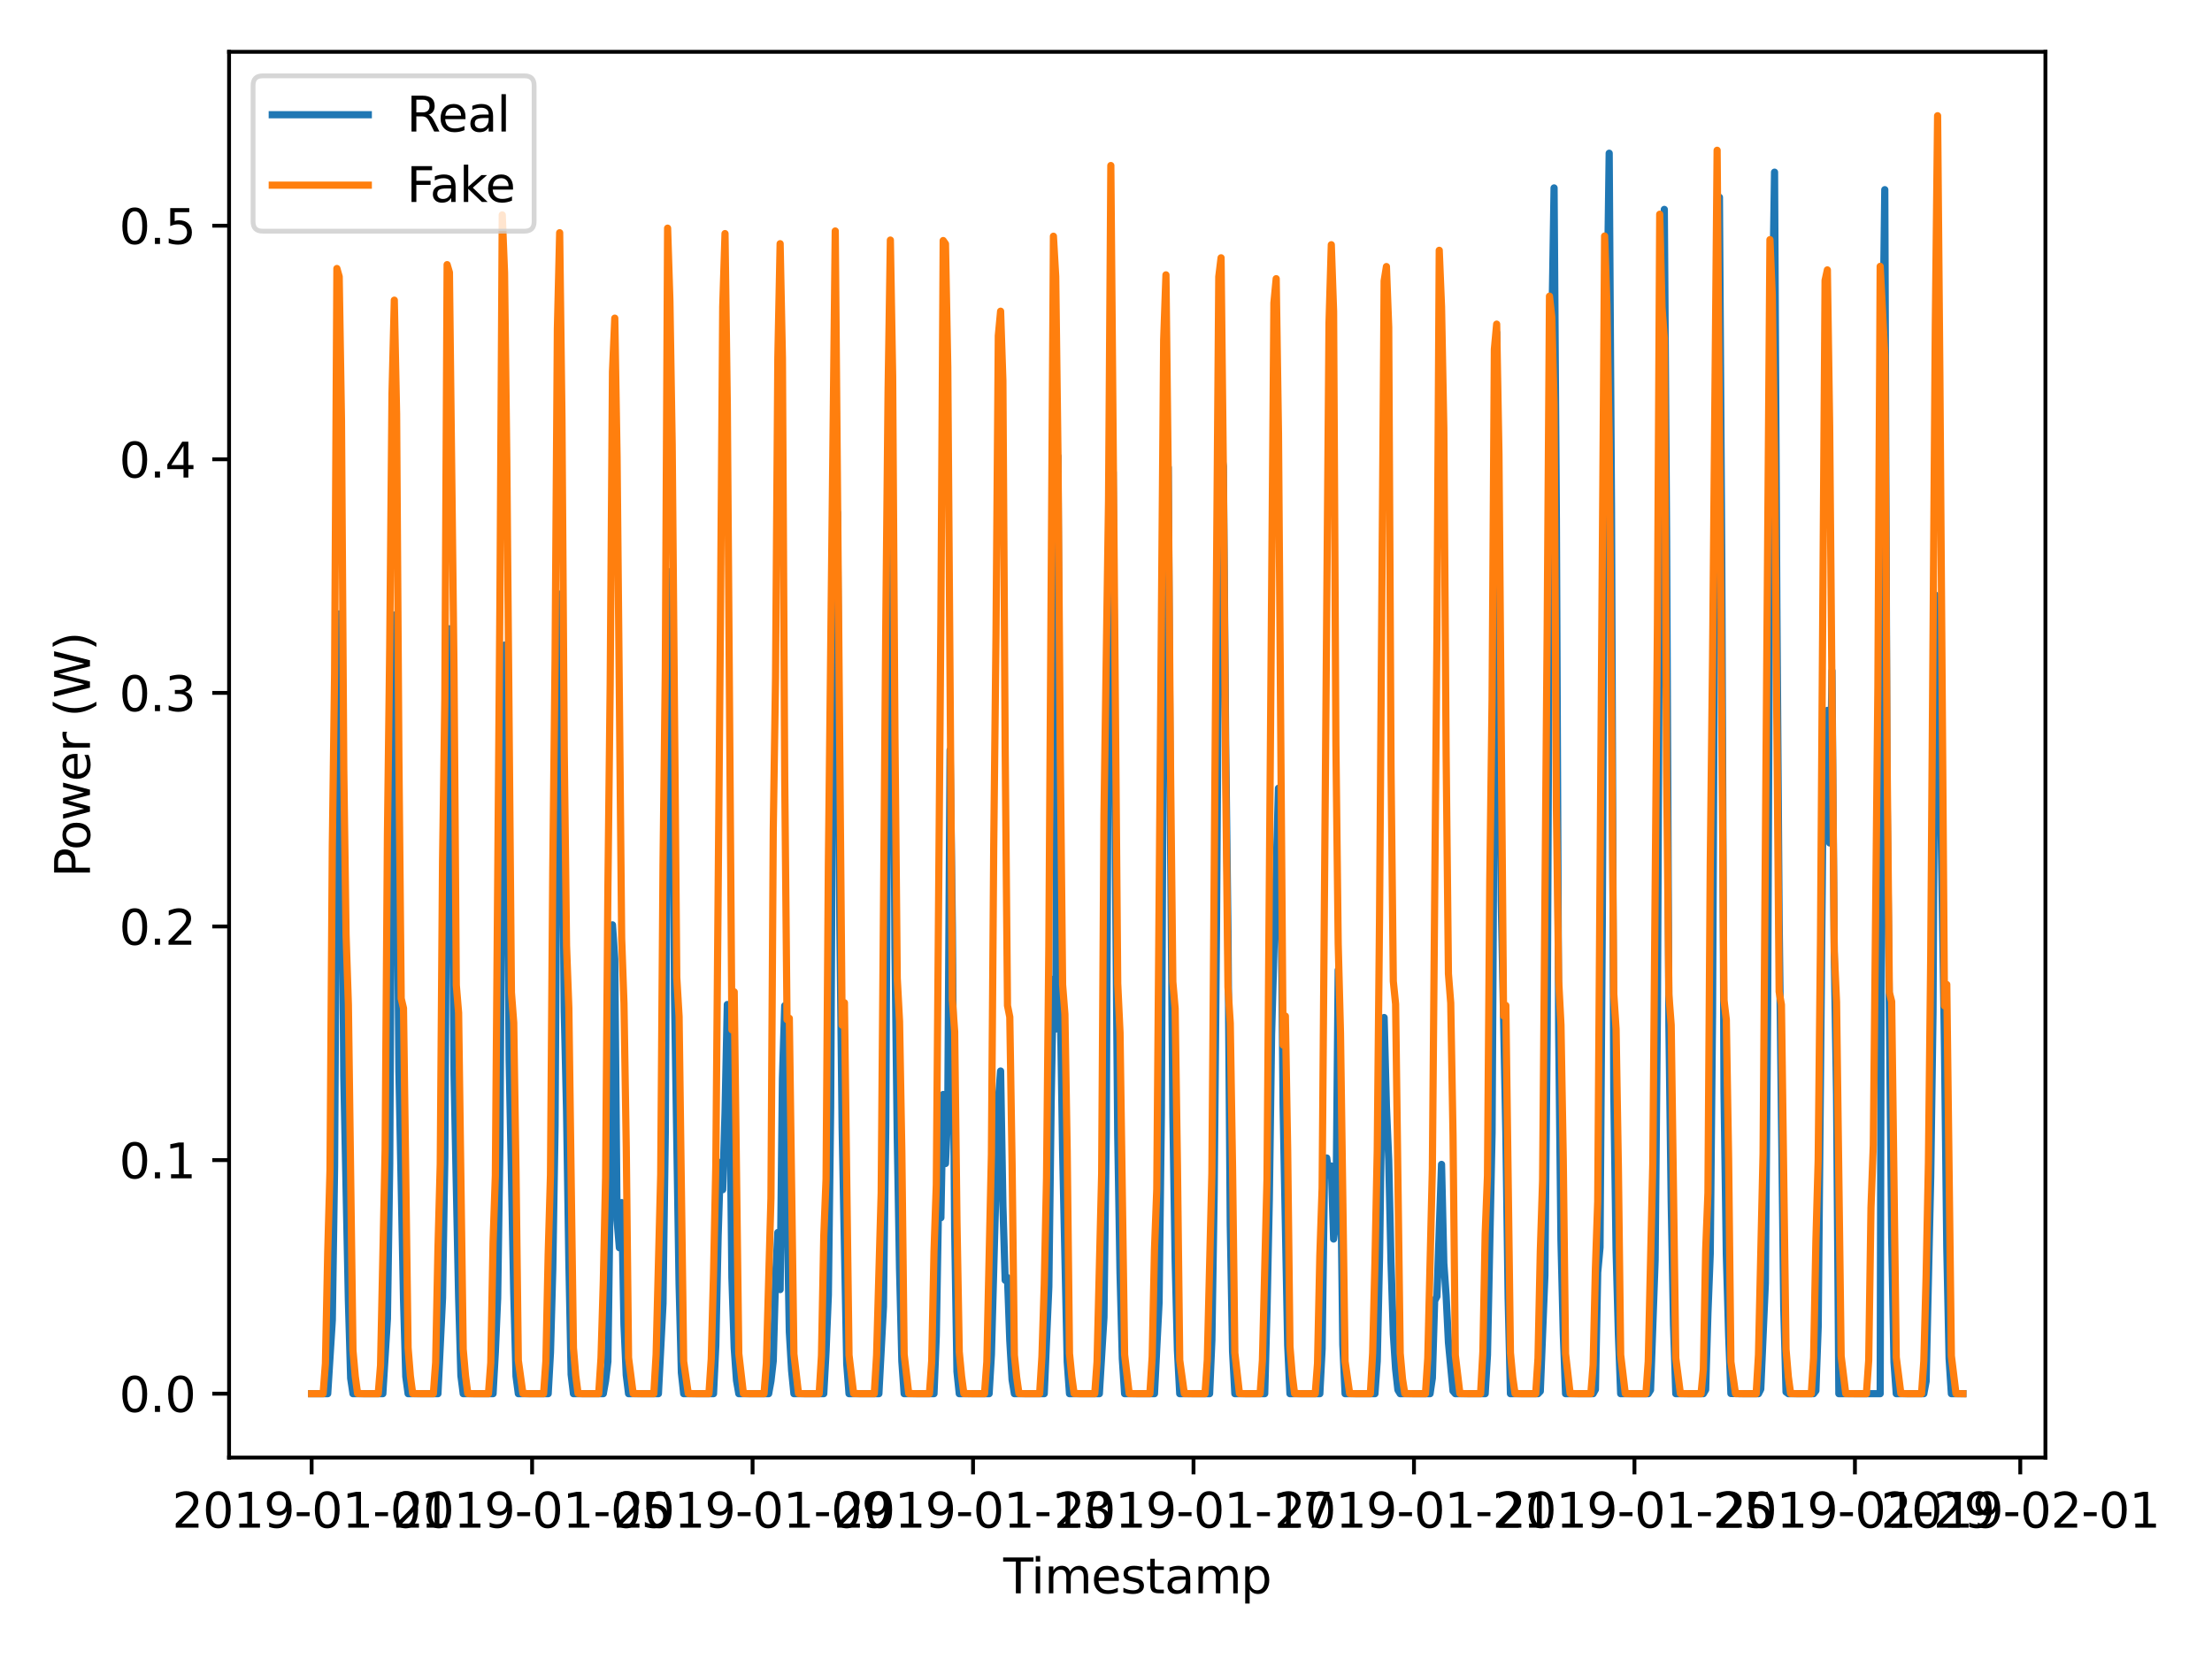 <?xml version="1.0" encoding="utf-8" standalone="no"?>
<!DOCTYPE svg PUBLIC "-//W3C//DTD SVG 1.1//EN"
  "http://www.w3.org/Graphics/SVG/1.1/DTD/svg11.dtd">
<svg xmlns:xlink="http://www.w3.org/1999/xlink" width="460.8pt" height="345.6pt" viewBox="0 0 460.8 345.6" xmlns="http://www.w3.org/2000/svg" version="1.1">
 <defs>
  <style type="text/css">*{stroke-linejoin: round; stroke-linecap: butt}</style>
 </defs>
 <g id="figure_1">
  <g id="patch_1">
   <path d="M 0 345.6 
L 460.8 345.6 
L 460.8 0 
L 0 0 
z
" style="fill: #ffffff"/>
  </g>
  <g id="axes_1">
   <g id="patch_2">
    <path d="M 47.72 303.64 
L 426.099 303.64 
L 426.099 10.8 
L 47.72 10.8 
z
" style="fill: #ffffff"/>
   </g>
   <g id="matplotlib.axis_1">
    <g id="xtick_1">
     <g id="line2d_1">
      <defs>
       <path id="m3686c28ab1" d="M 0 0 
L 0 3.5 
" style="stroke: #000000; stroke-width: 0.8"/>
      </defs>
      <g>
       <use xlink:href="#m3686c28ab1" x="64.919" y="303.64" style="stroke: #000000; stroke-width: 0.8"/>
      </g>
     </g>
     <g id="text_1">
      <!-- 2019-01-01 -->
      <g transform="translate(35.861 318.238) scale(0.1 -0.1)">
       <defs>
        <path id="DejaVuSans-32" d="M 1228 531 
L 3431 531 
L 3431 0 
L 469 0 
L 469 531 
Q 828 903 1448 1529 
Q 2069 2156 2228 2338 
Q 2531 2678 2651 2914 
Q 2772 3150 2772 3378 
Q 2772 3750 2511 3984 
Q 2250 4219 1831 4219 
Q 1534 4219 1204 4116 
Q 875 4013 500 3803 
L 500 4441 
Q 881 4594 1212 4672 
Q 1544 4750 1819 4750 
Q 2544 4750 2975 4387 
Q 3406 4025 3406 3419 
Q 3406 3131 3298 2873 
Q 3191 2616 2906 2266 
Q 2828 2175 2409 1742 
Q 1991 1309 1228 531 
z
" transform="scale(0.016)"/>
        <path id="DejaVuSans-30" d="M 2034 4250 
Q 1547 4250 1301 3770 
Q 1056 3291 1056 2328 
Q 1056 1369 1301 889 
Q 1547 409 2034 409 
Q 2525 409 2770 889 
Q 3016 1369 3016 2328 
Q 3016 3291 2770 3770 
Q 2525 4250 2034 4250 
z
M 2034 4750 
Q 2819 4750 3233 4129 
Q 3647 3509 3647 2328 
Q 3647 1150 3233 529 
Q 2819 -91 2034 -91 
Q 1250 -91 836 529 
Q 422 1150 422 2328 
Q 422 3509 836 4129 
Q 1250 4750 2034 4750 
z
" transform="scale(0.016)"/>
        <path id="DejaVuSans-31" d="M 794 531 
L 1825 531 
L 1825 4091 
L 703 3866 
L 703 4441 
L 1819 4666 
L 2450 4666 
L 2450 531 
L 3481 531 
L 3481 0 
L 794 0 
L 794 531 
z
" transform="scale(0.016)"/>
        <path id="DejaVuSans-39" d="M 703 97 
L 703 672 
Q 941 559 1184 500 
Q 1428 441 1663 441 
Q 2288 441 2617 861 
Q 2947 1281 2994 2138 
Q 2813 1869 2534 1725 
Q 2256 1581 1919 1581 
Q 1219 1581 811 2004 
Q 403 2428 403 3163 
Q 403 3881 828 4315 
Q 1253 4750 1959 4750 
Q 2769 4750 3195 4129 
Q 3622 3509 3622 2328 
Q 3622 1225 3098 567 
Q 2575 -91 1691 -91 
Q 1453 -91 1209 -44 
Q 966 3 703 97 
z
M 1959 2075 
Q 2384 2075 2632 2365 
Q 2881 2656 2881 3163 
Q 2881 3666 2632 3958 
Q 2384 4250 1959 4250 
Q 1534 4250 1286 3958 
Q 1038 3666 1038 3163 
Q 1038 2656 1286 2365 
Q 1534 2075 1959 2075 
z
" transform="scale(0.016)"/>
        <path id="DejaVuSans-2d" d="M 313 2009 
L 1997 2009 
L 1997 1497 
L 313 1497 
L 313 2009 
z
" transform="scale(0.016)"/>
       </defs>
       <use xlink:href="#DejaVuSans-32"/>
       <use xlink:href="#DejaVuSans-30" x="63.623"/>
       <use xlink:href="#DejaVuSans-31" x="127.246"/>
       <use xlink:href="#DejaVuSans-39" x="190.869"/>
       <use xlink:href="#DejaVuSans-2d" x="254.492"/>
       <use xlink:href="#DejaVuSans-30" x="290.576"/>
       <use xlink:href="#DejaVuSans-31" x="354.199"/>
       <use xlink:href="#DejaVuSans-2d" x="417.822"/>
       <use xlink:href="#DejaVuSans-30" x="453.906"/>
       <use xlink:href="#DejaVuSans-31" x="517.529"/>
      </g>
     </g>
    </g>
    <g id="xtick_2">
     <g id="line2d_2">
      <g>
       <use xlink:href="#m3686c28ab1" x="110.847" y="303.64" style="stroke: #000000; stroke-width: 0.8"/>
      </g>
     </g>
     <g id="text_2">
      <!-- 2019-01-05 -->
      <g transform="translate(81.789 318.238) scale(0.1 -0.1)">
       <defs>
        <path id="DejaVuSans-35" d="M 691 4666 
L 3169 4666 
L 3169 4134 
L 1269 4134 
L 1269 2991 
Q 1406 3038 1543 3061 
Q 1681 3084 1819 3084 
Q 2600 3084 3056 2656 
Q 3513 2228 3513 1497 
Q 3513 744 3044 326 
Q 2575 -91 1722 -91 
Q 1428 -91 1123 -41 
Q 819 9 494 109 
L 494 744 
Q 775 591 1075 516 
Q 1375 441 1709 441 
Q 2250 441 2565 725 
Q 2881 1009 2881 1497 
Q 2881 1984 2565 2268 
Q 2250 2553 1709 2553 
Q 1456 2553 1204 2497 
Q 953 2441 691 2322 
L 691 4666 
z
" transform="scale(0.016)"/>
       </defs>
       <use xlink:href="#DejaVuSans-32"/>
       <use xlink:href="#DejaVuSans-30" x="63.623"/>
       <use xlink:href="#DejaVuSans-31" x="127.246"/>
       <use xlink:href="#DejaVuSans-39" x="190.869"/>
       <use xlink:href="#DejaVuSans-2d" x="254.492"/>
       <use xlink:href="#DejaVuSans-30" x="290.576"/>
       <use xlink:href="#DejaVuSans-31" x="354.199"/>
       <use xlink:href="#DejaVuSans-2d" x="417.822"/>
       <use xlink:href="#DejaVuSans-30" x="453.906"/>
       <use xlink:href="#DejaVuSans-35" x="517.529"/>
      </g>
     </g>
    </g>
    <g id="xtick_3">
     <g id="line2d_3">
      <g>
       <use xlink:href="#m3686c28ab1" x="156.775" y="303.64" style="stroke: #000000; stroke-width: 0.8"/>
      </g>
     </g>
     <g id="text_3">
      <!-- 2019-01-09 -->
      <g transform="translate(127.717 318.238) scale(0.1 -0.1)">
       <use xlink:href="#DejaVuSans-32"/>
       <use xlink:href="#DejaVuSans-30" x="63.623"/>
       <use xlink:href="#DejaVuSans-31" x="127.246"/>
       <use xlink:href="#DejaVuSans-39" x="190.869"/>
       <use xlink:href="#DejaVuSans-2d" x="254.492"/>
       <use xlink:href="#DejaVuSans-30" x="290.576"/>
       <use xlink:href="#DejaVuSans-31" x="354.199"/>
       <use xlink:href="#DejaVuSans-2d" x="417.822"/>
       <use xlink:href="#DejaVuSans-30" x="453.906"/>
       <use xlink:href="#DejaVuSans-39" x="517.529"/>
      </g>
     </g>
    </g>
    <g id="xtick_4">
     <g id="line2d_4">
      <g>
       <use xlink:href="#m3686c28ab1" x="202.703" y="303.64" style="stroke: #000000; stroke-width: 0.8"/>
      </g>
     </g>
     <g id="text_4">
      <!-- 2019-01-13 -->
      <g transform="translate(173.645 318.238) scale(0.1 -0.1)">
       <defs>
        <path id="DejaVuSans-33" d="M 2597 2516 
Q 3050 2419 3304 2112 
Q 3559 1806 3559 1356 
Q 3559 666 3084 287 
Q 2609 -91 1734 -91 
Q 1441 -91 1130 -33 
Q 819 25 488 141 
L 488 750 
Q 750 597 1062 519 
Q 1375 441 1716 441 
Q 2309 441 2620 675 
Q 2931 909 2931 1356 
Q 2931 1769 2642 2001 
Q 2353 2234 1838 2234 
L 1294 2234 
L 1294 2753 
L 1863 2753 
Q 2328 2753 2575 2939 
Q 2822 3125 2822 3475 
Q 2822 3834 2567 4026 
Q 2313 4219 1838 4219 
Q 1578 4219 1281 4162 
Q 984 4106 628 3988 
L 628 4550 
Q 988 4650 1302 4700 
Q 1616 4750 1894 4750 
Q 2613 4750 3031 4423 
Q 3450 4097 3450 3541 
Q 3450 3153 3228 2886 
Q 3006 2619 2597 2516 
z
" transform="scale(0.016)"/>
       </defs>
       <use xlink:href="#DejaVuSans-32"/>
       <use xlink:href="#DejaVuSans-30" x="63.623"/>
       <use xlink:href="#DejaVuSans-31" x="127.246"/>
       <use xlink:href="#DejaVuSans-39" x="190.869"/>
       <use xlink:href="#DejaVuSans-2d" x="254.492"/>
       <use xlink:href="#DejaVuSans-30" x="290.576"/>
       <use xlink:href="#DejaVuSans-31" x="354.199"/>
       <use xlink:href="#DejaVuSans-2d" x="417.822"/>
       <use xlink:href="#DejaVuSans-31" x="453.906"/>
       <use xlink:href="#DejaVuSans-33" x="517.529"/>
      </g>
     </g>
    </g>
    <g id="xtick_5">
     <g id="line2d_5">
      <g>
       <use xlink:href="#m3686c28ab1" x="248.631" y="303.64" style="stroke: #000000; stroke-width: 0.8"/>
      </g>
     </g>
     <g id="text_5">
      <!-- 2019-01-17 -->
      <g transform="translate(219.573 318.238) scale(0.1 -0.1)">
       <defs>
        <path id="DejaVuSans-37" d="M 525 4666 
L 3525 4666 
L 3525 4397 
L 1831 0 
L 1172 0 
L 2766 4134 
L 525 4134 
L 525 4666 
z
" transform="scale(0.016)"/>
       </defs>
       <use xlink:href="#DejaVuSans-32"/>
       <use xlink:href="#DejaVuSans-30" x="63.623"/>
       <use xlink:href="#DejaVuSans-31" x="127.246"/>
       <use xlink:href="#DejaVuSans-39" x="190.869"/>
       <use xlink:href="#DejaVuSans-2d" x="254.492"/>
       <use xlink:href="#DejaVuSans-30" x="290.576"/>
       <use xlink:href="#DejaVuSans-31" x="354.199"/>
       <use xlink:href="#DejaVuSans-2d" x="417.822"/>
       <use xlink:href="#DejaVuSans-31" x="453.906"/>
       <use xlink:href="#DejaVuSans-37" x="517.529"/>
      </g>
     </g>
    </g>
    <g id="xtick_6">
     <g id="line2d_6">
      <g>
       <use xlink:href="#m3686c28ab1" x="294.559" y="303.64" style="stroke: #000000; stroke-width: 0.8"/>
      </g>
     </g>
     <g id="text_6">
      <!-- 2019-01-21 -->
      <g transform="translate(265.501 318.238) scale(0.1 -0.1)">
       <use xlink:href="#DejaVuSans-32"/>
       <use xlink:href="#DejaVuSans-30" x="63.623"/>
       <use xlink:href="#DejaVuSans-31" x="127.246"/>
       <use xlink:href="#DejaVuSans-39" x="190.869"/>
       <use xlink:href="#DejaVuSans-2d" x="254.492"/>
       <use xlink:href="#DejaVuSans-30" x="290.576"/>
       <use xlink:href="#DejaVuSans-31" x="354.199"/>
       <use xlink:href="#DejaVuSans-2d" x="417.822"/>
       <use xlink:href="#DejaVuSans-32" x="453.906"/>
       <use xlink:href="#DejaVuSans-31" x="517.529"/>
      </g>
     </g>
    </g>
    <g id="xtick_7">
     <g id="line2d_7">
      <g>
       <use xlink:href="#m3686c28ab1" x="340.487" y="303.64" style="stroke: #000000; stroke-width: 0.8"/>
      </g>
     </g>
     <g id="text_7">
      <!-- 2019-01-25 -->
      <g transform="translate(311.429 318.238) scale(0.1 -0.1)">
       <use xlink:href="#DejaVuSans-32"/>
       <use xlink:href="#DejaVuSans-30" x="63.623"/>
       <use xlink:href="#DejaVuSans-31" x="127.246"/>
       <use xlink:href="#DejaVuSans-39" x="190.869"/>
       <use xlink:href="#DejaVuSans-2d" x="254.492"/>
       <use xlink:href="#DejaVuSans-30" x="290.576"/>
       <use xlink:href="#DejaVuSans-31" x="354.199"/>
       <use xlink:href="#DejaVuSans-2d" x="417.822"/>
       <use xlink:href="#DejaVuSans-32" x="453.906"/>
       <use xlink:href="#DejaVuSans-35" x="517.529"/>
      </g>
     </g>
    </g>
    <g id="xtick_8">
     <g id="line2d_8">
      <g>
       <use xlink:href="#m3686c28ab1" x="386.415" y="303.64" style="stroke: #000000; stroke-width: 0.8"/>
      </g>
     </g>
     <g id="text_8">
      <!-- 2019-01-29 -->
      <g transform="translate(357.357 318.238) scale(0.1 -0.1)">
       <use xlink:href="#DejaVuSans-32"/>
       <use xlink:href="#DejaVuSans-30" x="63.623"/>
       <use xlink:href="#DejaVuSans-31" x="127.246"/>
       <use xlink:href="#DejaVuSans-39" x="190.869"/>
       <use xlink:href="#DejaVuSans-2d" x="254.492"/>
       <use xlink:href="#DejaVuSans-30" x="290.576"/>
       <use xlink:href="#DejaVuSans-31" x="354.199"/>
       <use xlink:href="#DejaVuSans-2d" x="417.822"/>
       <use xlink:href="#DejaVuSans-32" x="453.906"/>
       <use xlink:href="#DejaVuSans-39" x="517.529"/>
      </g>
     </g>
    </g>
    <g id="xtick_9">
     <g id="line2d_9">
      <g>
       <use xlink:href="#m3686c28ab1" x="420.861" y="303.64" style="stroke: #000000; stroke-width: 0.8"/>
      </g>
     </g>
     <g id="text_9">
      <!-- 2019-02-01 -->
      <g transform="translate(391.803 318.238) scale(0.1 -0.1)">
       <use xlink:href="#DejaVuSans-32"/>
       <use xlink:href="#DejaVuSans-30" x="63.623"/>
       <use xlink:href="#DejaVuSans-31" x="127.246"/>
       <use xlink:href="#DejaVuSans-39" x="190.869"/>
       <use xlink:href="#DejaVuSans-2d" x="254.492"/>
       <use xlink:href="#DejaVuSans-30" x="290.576"/>
       <use xlink:href="#DejaVuSans-32" x="354.199"/>
       <use xlink:href="#DejaVuSans-2d" x="417.822"/>
       <use xlink:href="#DejaVuSans-30" x="453.906"/>
       <use xlink:href="#DejaVuSans-31" x="517.529"/>
      </g>
     </g>
    </g>
    <g id="text_10">
     <!-- Timestamp -->
     <g transform="translate(209.003 331.917) scale(0.1 -0.1)">
      <defs>
       <path id="DejaVuSans-54" d="M -19 4666 
L 3928 4666 
L 3928 4134 
L 2272 4134 
L 2272 0 
L 1638 0 
L 1638 4134 
L -19 4134 
L -19 4666 
z
" transform="scale(0.016)"/>
       <path id="DejaVuSans-69" d="M 603 3500 
L 1178 3500 
L 1178 0 
L 603 0 
L 603 3500 
z
M 603 4863 
L 1178 4863 
L 1178 4134 
L 603 4134 
L 603 4863 
z
" transform="scale(0.016)"/>
       <path id="DejaVuSans-6d" d="M 3328 2828 
Q 3544 3216 3844 3400 
Q 4144 3584 4550 3584 
Q 5097 3584 5394 3201 
Q 5691 2819 5691 2113 
L 5691 0 
L 5113 0 
L 5113 2094 
Q 5113 2597 4934 2840 
Q 4756 3084 4391 3084 
Q 3944 3084 3684 2787 
Q 3425 2491 3425 1978 
L 3425 0 
L 2847 0 
L 2847 2094 
Q 2847 2600 2669 2842 
Q 2491 3084 2119 3084 
Q 1678 3084 1418 2786 
Q 1159 2488 1159 1978 
L 1159 0 
L 581 0 
L 581 3500 
L 1159 3500 
L 1159 2956 
Q 1356 3278 1631 3431 
Q 1906 3584 2284 3584 
Q 2666 3584 2933 3390 
Q 3200 3197 3328 2828 
z
" transform="scale(0.016)"/>
       <path id="DejaVuSans-65" d="M 3597 1894 
L 3597 1613 
L 953 1613 
Q 991 1019 1311 708 
Q 1631 397 2203 397 
Q 2534 397 2845 478 
Q 3156 559 3463 722 
L 3463 178 
Q 3153 47 2828 -22 
Q 2503 -91 2169 -91 
Q 1331 -91 842 396 
Q 353 884 353 1716 
Q 353 2575 817 3079 
Q 1281 3584 2069 3584 
Q 2775 3584 3186 3129 
Q 3597 2675 3597 1894 
z
M 3022 2063 
Q 3016 2534 2758 2815 
Q 2500 3097 2075 3097 
Q 1594 3097 1305 2825 
Q 1016 2553 972 2059 
L 3022 2063 
z
" transform="scale(0.016)"/>
       <path id="DejaVuSans-73" d="M 2834 3397 
L 2834 2853 
Q 2591 2978 2328 3040 
Q 2066 3103 1784 3103 
Q 1356 3103 1142 2972 
Q 928 2841 928 2578 
Q 928 2378 1081 2264 
Q 1234 2150 1697 2047 
L 1894 2003 
Q 2506 1872 2764 1633 
Q 3022 1394 3022 966 
Q 3022 478 2636 193 
Q 2250 -91 1575 -91 
Q 1294 -91 989 -36 
Q 684 19 347 128 
L 347 722 
Q 666 556 975 473 
Q 1284 391 1588 391 
Q 1994 391 2212 530 
Q 2431 669 2431 922 
Q 2431 1156 2273 1281 
Q 2116 1406 1581 1522 
L 1381 1569 
Q 847 1681 609 1914 
Q 372 2147 372 2553 
Q 372 3047 722 3315 
Q 1072 3584 1716 3584 
Q 2034 3584 2315 3537 
Q 2597 3491 2834 3397 
z
" transform="scale(0.016)"/>
       <path id="DejaVuSans-74" d="M 1172 4494 
L 1172 3500 
L 2356 3500 
L 2356 3053 
L 1172 3053 
L 1172 1153 
Q 1172 725 1289 603 
Q 1406 481 1766 481 
L 2356 481 
L 2356 0 
L 1766 0 
Q 1100 0 847 248 
Q 594 497 594 1153 
L 594 3053 
L 172 3053 
L 172 3500 
L 594 3500 
L 594 4494 
L 1172 4494 
z
" transform="scale(0.016)"/>
       <path id="DejaVuSans-61" d="M 2194 1759 
Q 1497 1759 1228 1600 
Q 959 1441 959 1056 
Q 959 750 1161 570 
Q 1363 391 1709 391 
Q 2188 391 2477 730 
Q 2766 1069 2766 1631 
L 2766 1759 
L 2194 1759 
z
M 3341 1997 
L 3341 0 
L 2766 0 
L 2766 531 
Q 2569 213 2275 61 
Q 1981 -91 1556 -91 
Q 1019 -91 701 211 
Q 384 513 384 1019 
Q 384 1609 779 1909 
Q 1175 2209 1959 2209 
L 2766 2209 
L 2766 2266 
Q 2766 2663 2505 2880 
Q 2244 3097 1772 3097 
Q 1472 3097 1187 3025 
Q 903 2953 641 2809 
L 641 3341 
Q 956 3463 1253 3523 
Q 1550 3584 1831 3584 
Q 2591 3584 2966 3190 
Q 3341 2797 3341 1997 
z
" transform="scale(0.016)"/>
       <path id="DejaVuSans-70" d="M 1159 525 
L 1159 -1331 
L 581 -1331 
L 581 3500 
L 1159 3500 
L 1159 2969 
Q 1341 3281 1617 3432 
Q 1894 3584 2278 3584 
Q 2916 3584 3314 3078 
Q 3713 2572 3713 1747 
Q 3713 922 3314 415 
Q 2916 -91 2278 -91 
Q 1894 -91 1617 61 
Q 1341 213 1159 525 
z
M 3116 1747 
Q 3116 2381 2855 2742 
Q 2594 3103 2138 3103 
Q 1681 3103 1420 2742 
Q 1159 2381 1159 1747 
Q 1159 1113 1420 752 
Q 1681 391 2138 391 
Q 2594 391 2855 752 
Q 3116 1113 3116 1747 
z
" transform="scale(0.016)"/>
      </defs>
      <use xlink:href="#DejaVuSans-54"/>
      <use xlink:href="#DejaVuSans-69" x="57.959"/>
      <use xlink:href="#DejaVuSans-6d" x="85.742"/>
      <use xlink:href="#DejaVuSans-65" x="183.154"/>
      <use xlink:href="#DejaVuSans-73" x="244.678"/>
      <use xlink:href="#DejaVuSans-74" x="296.777"/>
      <use xlink:href="#DejaVuSans-61" x="335.986"/>
      <use xlink:href="#DejaVuSans-6d" x="397.266"/>
      <use xlink:href="#DejaVuSans-70" x="494.678"/>
     </g>
    </g>
   </g>
   <g id="matplotlib.axis_2">
    <g id="ytick_1">
     <g id="line2d_10">
      <defs>
       <path id="m6f58d19508" d="M 0 0 
L -3.5 0 
" style="stroke: #000000; stroke-width: 0.8"/>
      </defs>
      <g>
       <use xlink:href="#m6f58d19508" x="47.72" y="290.329" style="stroke: #000000; stroke-width: 0.8"/>
      </g>
     </g>
     <g id="text_11">
      <!-- 0.0 -->
      <g transform="translate(24.817 294.128) scale(0.1 -0.1)">
       <defs>
        <path id="DejaVuSans-2e" d="M 684 794 
L 1344 794 
L 1344 0 
L 684 0 
L 684 794 
z
" transform="scale(0.016)"/>
       </defs>
       <use xlink:href="#DejaVuSans-30"/>
       <use xlink:href="#DejaVuSans-2e" x="63.623"/>
       <use xlink:href="#DejaVuSans-30" x="95.41"/>
      </g>
     </g>
    </g>
    <g id="ytick_2">
     <g id="line2d_11">
      <g>
       <use xlink:href="#m6f58d19508" x="47.72" y="241.667" style="stroke: #000000; stroke-width: 0.8"/>
      </g>
     </g>
     <g id="text_12">
      <!-- 0.1 -->
      <g transform="translate(24.817 245.467) scale(0.1 -0.1)">
       <use xlink:href="#DejaVuSans-30"/>
       <use xlink:href="#DejaVuSans-2e" x="63.623"/>
       <use xlink:href="#DejaVuSans-31" x="95.41"/>
      </g>
     </g>
    </g>
    <g id="ytick_3">
     <g id="line2d_12">
      <g>
       <use xlink:href="#m6f58d19508" x="47.72" y="193.006" style="stroke: #000000; stroke-width: 0.8"/>
      </g>
     </g>
     <g id="text_13">
      <!-- 0.2 -->
      <g transform="translate(24.817 196.805) scale(0.1 -0.1)">
       <use xlink:href="#DejaVuSans-30"/>
       <use xlink:href="#DejaVuSans-2e" x="63.623"/>
       <use xlink:href="#DejaVuSans-32" x="95.41"/>
      </g>
     </g>
    </g>
    <g id="ytick_4">
     <g id="line2d_13">
      <g>
       <use xlink:href="#m6f58d19508" x="47.72" y="144.344" style="stroke: #000000; stroke-width: 0.8"/>
      </g>
     </g>
     <g id="text_14">
      <!-- 0.3 -->
      <g transform="translate(24.817 148.143) scale(0.1 -0.1)">
       <use xlink:href="#DejaVuSans-30"/>
       <use xlink:href="#DejaVuSans-2e" x="63.623"/>
       <use xlink:href="#DejaVuSans-33" x="95.41"/>
      </g>
     </g>
    </g>
    <g id="ytick_5">
     <g id="line2d_14">
      <g>
       <use xlink:href="#m6f58d19508" x="47.72" y="95.682" style="stroke: #000000; stroke-width: 0.8"/>
      </g>
     </g>
     <g id="text_15">
      <!-- 0.4 -->
      <g transform="translate(24.817 99.482) scale(0.1 -0.1)">
       <defs>
        <path id="DejaVuSans-34" d="M 2419 4116 
L 825 1625 
L 2419 1625 
L 2419 4116 
z
M 2253 4666 
L 3047 4666 
L 3047 1625 
L 3713 1625 
L 3713 1100 
L 3047 1100 
L 3047 0 
L 2419 0 
L 2419 1100 
L 313 1100 
L 313 1709 
L 2253 4666 
z
" transform="scale(0.016)"/>
       </defs>
       <use xlink:href="#DejaVuSans-30"/>
       <use xlink:href="#DejaVuSans-2e" x="63.623"/>
       <use xlink:href="#DejaVuSans-34" x="95.41"/>
      </g>
     </g>
    </g>
    <g id="ytick_6">
     <g id="line2d_15">
      <g>
       <use xlink:href="#m6f58d19508" x="47.72" y="47.021" style="stroke: #000000; stroke-width: 0.8"/>
      </g>
     </g>
     <g id="text_16">
      <!-- 0.5 -->
      <g transform="translate(24.817 50.82) scale(0.1 -0.1)">
       <use xlink:href="#DejaVuSans-30"/>
       <use xlink:href="#DejaVuSans-2e" x="63.623"/>
       <use xlink:href="#DejaVuSans-35" x="95.41"/>
      </g>
     </g>
    </g>
    <g id="text_17">
     <!-- Power (W) -->
     <g transform="translate(18.737 182.768) rotate(-90) scale(0.1 -0.1)">
      <defs>
       <path id="DejaVuSans-50" d="M 1259 4147 
L 1259 2394 
L 2053 2394 
Q 2494 2394 2734 2622 
Q 2975 2850 2975 3272 
Q 2975 3691 2734 3919 
Q 2494 4147 2053 4147 
L 1259 4147 
z
M 628 4666 
L 2053 4666 
Q 2838 4666 3239 4311 
Q 3641 3956 3641 3272 
Q 3641 2581 3239 2228 
Q 2838 1875 2053 1875 
L 1259 1875 
L 1259 0 
L 628 0 
L 628 4666 
z
" transform="scale(0.016)"/>
       <path id="DejaVuSans-6f" d="M 1959 3097 
Q 1497 3097 1228 2736 
Q 959 2375 959 1747 
Q 959 1119 1226 758 
Q 1494 397 1959 397 
Q 2419 397 2687 759 
Q 2956 1122 2956 1747 
Q 2956 2369 2687 2733 
Q 2419 3097 1959 3097 
z
M 1959 3584 
Q 2709 3584 3137 3096 
Q 3566 2609 3566 1747 
Q 3566 888 3137 398 
Q 2709 -91 1959 -91 
Q 1206 -91 779 398 
Q 353 888 353 1747 
Q 353 2609 779 3096 
Q 1206 3584 1959 3584 
z
" transform="scale(0.016)"/>
       <path id="DejaVuSans-77" d="M 269 3500 
L 844 3500 
L 1563 769 
L 2278 3500 
L 2956 3500 
L 3675 769 
L 4391 3500 
L 4966 3500 
L 4050 0 
L 3372 0 
L 2619 2869 
L 1863 0 
L 1184 0 
L 269 3500 
z
" transform="scale(0.016)"/>
       <path id="DejaVuSans-72" d="M 2631 2963 
Q 2534 3019 2420 3045 
Q 2306 3072 2169 3072 
Q 1681 3072 1420 2755 
Q 1159 2438 1159 1844 
L 1159 0 
L 581 0 
L 581 3500 
L 1159 3500 
L 1159 2956 
Q 1341 3275 1631 3429 
Q 1922 3584 2338 3584 
Q 2397 3584 2469 3576 
Q 2541 3569 2628 3553 
L 2631 2963 
z
" transform="scale(0.016)"/>
       <path id="DejaVuSans-20" transform="scale(0.016)"/>
       <path id="DejaVuSans-28" d="M 1984 4856 
Q 1566 4138 1362 3434 
Q 1159 2731 1159 2009 
Q 1159 1288 1364 580 
Q 1569 -128 1984 -844 
L 1484 -844 
Q 1016 -109 783 600 
Q 550 1309 550 2009 
Q 550 2706 781 3412 
Q 1013 4119 1484 4856 
L 1984 4856 
z
" transform="scale(0.016)"/>
       <path id="DejaVuSans-57" d="M 213 4666 
L 850 4666 
L 1831 722 
L 2809 4666 
L 3519 4666 
L 4500 722 
L 5478 4666 
L 6119 4666 
L 4947 0 
L 4153 0 
L 3169 4050 
L 2175 0 
L 1381 0 
L 213 4666 
z
" transform="scale(0.016)"/>
       <path id="DejaVuSans-29" d="M 513 4856 
L 1013 4856 
Q 1481 4119 1714 3412 
Q 1947 2706 1947 2009 
Q 1947 1309 1714 600 
Q 1481 -109 1013 -844 
L 513 -844 
Q 928 -128 1133 580 
Q 1338 1288 1338 2009 
Q 1338 2731 1133 3434 
Q 928 4138 513 4856 
z
" transform="scale(0.016)"/>
      </defs>
      <use xlink:href="#DejaVuSans-50"/>
      <use xlink:href="#DejaVuSans-6f" x="56.678"/>
      <use xlink:href="#DejaVuSans-77" x="117.859"/>
      <use xlink:href="#DejaVuSans-65" x="199.646"/>
      <use xlink:href="#DejaVuSans-72" x="261.17"/>
      <use xlink:href="#DejaVuSans-20" x="302.283"/>
      <use xlink:href="#DejaVuSans-28" x="334.07"/>
      <use xlink:href="#DejaVuSans-57" x="373.084"/>
      <use xlink:href="#DejaVuSans-29" x="471.961"/>
     </g>
    </g>
   </g>
   <g id="line2d_16">
    <path d="M 64.919 290.329 
L 68.268 290.329 
L 69.225 275.056 
L 69.703 242.997 
L 70.182 159.407 
L 70.66 127.885 
L 71.138 164.188 
L 71.617 224.246 
L 72.574 270.915 
L 73.052 287.127 
L 73.531 290.329 
L 79.75 290.329 
L 80.707 274.75 
L 81.185 242.685 
L 81.664 158.171 
L 82.142 128.123 
L 82.62 162.602 
L 83.099 223.226 
L 84.056 270.543 
L 84.534 286.784 
L 85.013 290.329 
L 91.232 290.329 
L 92.189 270.379 
L 92.667 241.158 
L 93.146 157.374 
L 93.624 130.983 
L 94.102 161.865 
L 94.581 223.8 
L 95.538 270.215 
L 96.016 286.576 
L 96.495 290.329 
L 102.714 290.329 
L 103.192 281.609 
L 103.671 270.461 
L 104.149 237.74 
L 104.628 158.141 
L 105.106 134.386 
L 105.584 161.128 
L 106.063 220.873 
L 107.02 269.24 
L 107.498 286.703 
L 107.977 290.329 
L 114.196 290.329 
L 114.674 281.736 
L 115.153 264.429 
L 115.631 234.612 
L 116.11 153.897 
L 116.588 123.76 
L 117.066 157.642 
L 117.545 210.76 
L 118.023 231.47 
L 118.502 262.702 
L 118.98 286.338 
L 119.459 290.329 
L 125.678 290.329 
L 126.156 287.633 
L 126.635 283.62 
L 127.113 248.359 
L 127.592 192.665 
L 128.07 199.769 
L 128.548 254.212 
L 129.027 259.931 
L 129.505 250.519 
L 129.984 275.942 
L 130.462 286.464 
L 130.94 290.329 
L 137.16 290.329 
L 138.117 271.563 
L 138.595 235.796 
L 139.074 145.221 
L 139.552 119.098 
L 140.03 136.322 
L 140.509 207.223 
L 141.466 267.527 
L 141.944 285.958 
L 142.422 290.329 
L 148.642 290.329 
L 149.12 280.164 
L 149.599 257.541 
L 150.077 242.134 
L 150.556 247.83 
L 151.034 231.842 
L 151.512 209.256 
L 151.991 224.157 
L 152.469 266.179 
L 152.948 280.805 
L 153.426 287.581 
L 153.904 290.329 
L 160.124 290.329 
L 160.602 287.723 
L 161.081 283.523 
L 161.559 266.187 
L 162.038 256.744 
L 162.516 268.644 
L 162.994 224.649 
L 163.473 209.502 
L 163.951 250.675 
L 164.43 277.424 
L 164.908 285.548 
L 165.386 290.329 
L 171.606 290.329 
L 172.084 281.482 
L 172.563 269.761 
L 173.041 230.74 
L 173.52 142.503 
L 173.998 155.498 
L 174.476 106.751 
L 174.955 192.851 
L 175.433 235.029 
L 176.39 284.096 
L 176.868 290.329 
L 183.088 290.329 
L 184.045 272.211 
L 184.523 234.359 
L 185.002 140.515 
L 185.48 110.735 
L 185.958 117.467 
L 186.437 197.483 
L 186.915 236.973 
L 187.394 264.556 
L 187.872 283.59 
L 188.35 290.329 
L 194.57 290.329 
L 195.048 278.221 
L 195.527 250.102 
L 196.005 253.676 
L 196.483 228 
L 196.962 242.387 
L 197.44 231.12 
L 197.919 156.25 
L 198.397 193.022 
L 198.876 256.111 
L 199.354 285.734 
L 199.832 290.329 
L 206.052 290.329 
L 206.53 282.153 
L 207.965 229.407 
L 208.444 223.115 
L 208.922 251.092 
L 209.401 266.7 
L 209.879 266.157 
L 210.358 279.271 
L 210.836 287.432 
L 211.314 290.329 
L 217.534 290.329 
L 218.491 268.071 
L 218.969 229.973 
L 219.447 203.984 
L 219.926 214.372 
L 220.404 95.052 
L 220.883 209.211 
L 221.361 239.706 
L 222.318 283.664 
L 222.796 290.329 
L 229.016 290.329 
L 229.973 274.46 
L 230.451 236.184 
L 230.929 136.24 
L 231.408 105.046 
L 231.886 98.329 
L 232.365 181.353 
L 232.843 236.385 
L 233.322 265.233 
L 233.8 283.054 
L 234.278 290.329 
L 240.498 290.329 
L 241.455 271.377 
L 241.933 232.17 
L 242.411 133.716 
L 242.89 106.424 
L 243.368 97.368 
L 243.847 173.929 
L 244.325 232.088 
L 244.804 262.627 
L 245.282 281.356 
L 245.76 290.329 
L 251.98 290.329 
L 252.458 279.151 
L 252.937 248.389 
L 253.415 194.117 
L 253.893 122.427 
L 254.372 93.861 
L 254.85 97.167 
L 255.329 154.865 
L 255.807 194.139 
L 256.286 255.106 
L 256.764 281.542 
L 257.242 290.329 
L 263.462 290.329 
L 263.94 272.933 
L 264.419 249.968 
L 264.897 215.549 
L 266.332 164.196 
L 266.811 180.579 
L 267.289 230.234 
L 268.246 280.224 
L 268.724 290.329 
L 274.944 290.329 
L 275.422 280.991 
L 275.901 245.574 
L 276.379 241.225 
L 276.857 244.703 
L 277.336 242.901 
L 277.814 258.114 
L 278.293 254.287 
L 278.771 202.062 
L 279.728 280.12 
L 280.206 290.329 
L 286.426 290.329 
L 286.904 283.538 
L 287.383 261.912 
L 287.861 228.216 
L 288.339 211.967 
L 288.818 230.457 
L 289.296 241.672 
L 289.775 262.903 
L 290.253 277.9 
L 290.731 285.206 
L 291.21 289.555 
L 291.688 290.329 
L 297.908 290.329 
L 298.386 287.075 
L 298.865 270.975 
L 299.343 270.059 
L 300.3 242.565 
L 300.778 263.171 
L 301.257 269.932 
L 301.735 279.65 
L 302.692 289.778 
L 303.17 290.329 
L 309.39 290.329 
L 309.868 282.272 
L 310.825 236.02 
L 311.782 69.279 
L 312.739 187.809 
L 313.695 236.079 
L 314.174 270.476 
L 314.652 290.329 
L 320.393 290.329 
L 320.872 289.83 
L 321.829 265.688 
L 322.307 215.34 
L 322.785 109.588 
L 323.264 69.331 
L 323.742 39.149 
L 324.221 108.345 
L 324.699 214.923 
L 325.177 258.405 
L 325.656 277.759 
L 326.134 290.329 
L 331.875 290.329 
L 332.354 289.458 
L 332.832 265.077 
L 333.311 259.857 
L 333.789 191.749 
L 334.267 91.351 
L 334.746 67.172 
L 335.224 31.919 
L 335.703 105.865 
L 336.181 227.24 
L 336.659 260.378 
L 337.138 277.923 
L 337.616 290.329 
L 343.357 290.329 
L 343.836 289.562 
L 344.792 262.515 
L 345.271 210.917 
L 345.749 107.63 
L 346.228 67.931 
L 346.706 43.625 
L 347.185 112.604 
L 347.663 213.531 
L 348.141 250.414 
L 348.62 275.972 
L 349.098 290.329 
L 354.839 290.329 
L 355.318 289.502 
L 355.796 273.432 
L 356.274 261.168 
L 356.753 211.162 
L 357.231 115.777 
L 357.71 108.203 
L 358.188 41.086 
L 358.667 115.114 
L 359.145 227.314 
L 359.623 261.294 
L 360.102 277.96 
L 360.58 290.292 
L 362.494 290.329 
L 366.321 290.329 
L 366.8 289.391 
L 367.756 267.304 
L 368.235 210.343 
L 368.713 98.396 
L 369.67 35.865 
L 370.149 125.867 
L 370.627 191.63 
L 371.584 272.256 
L 372.062 289.972 
L 372.541 290.329 
L 377.803 290.329 
L 378.282 289.696 
L 378.76 276.441 
L 379.717 172.089 
L 380.195 149.369 
L 380.674 147.991 
L 381.152 175.604 
L 381.631 139.755 
L 382.109 198.786 
L 382.587 228.067 
L 383.066 290.329 
L 391.677 290.329 
L 392.156 77.902 
L 392.634 39.514 
L 393.113 165.551 
L 394.069 257.779 
L 394.548 283.746 
L 395.026 290.329 
L 400.767 290.329 
L 401.246 287.745 
L 402.202 245.254 
L 402.681 210.879 
L 403.159 123.961 
L 403.638 132.584 
L 404.116 156.302 
L 405.073 218.222 
L 405.551 259.916 
L 406.03 283.001 
L 406.508 290.329 
L 408.9 290.329 
L 408.9 290.329 
" clip-path="url(#p001e711626)" style="fill: none; stroke: #1f77b4; stroke-width: 1.5; stroke-linecap: square"/>
   </g>
   <g id="line2d_17">
    <path d="M 64.919 290.329 
L 67.311 290.329 
L 67.79 284.029 
L 68.268 260.964 
L 68.746 243.687 
L 69.225 176.295 
L 69.703 140.297 
L 70.182 55.936 
L 70.66 57.621 
L 71.138 87.561 
L 71.617 160.212 
L 72.095 194.741 
L 72.574 209.257 
L 73.531 281.325 
L 74.009 286.706 
L 74.487 290.287 
L 75.923 290.329 
L 78.793 290.329 
L 79.272 284.457 
L 80.228 239.504 
L 80.707 174.187 
L 81.185 134.955 
L 81.664 81.923 
L 82.142 62.53 
L 82.62 86.218 
L 83.099 157.803 
L 83.577 208.003 
L 84.056 210.029 
L 85.013 280.763 
L 85.491 286.677 
L 85.969 290.292 
L 87.883 290.329 
L 90.275 290.329 
L 90.754 283.846 
L 91.232 260.204 
L 91.71 242.471 
L 92.189 179.568 
L 92.667 145.489 
L 93.146 55.127 
L 93.624 56.751 
L 94.581 139.713 
L 95.059 205.24 
L 95.538 210.989 
L 96.495 281.069 
L 96.973 286.587 
L 97.451 290.291 
L 98.887 290.329 
L 101.757 290.329 
L 102.236 283.877 
L 102.714 258.781 
L 103.192 244.857 
L 104.149 124.487 
L 104.628 44.768 
L 105.106 56.813 
L 105.584 96.244 
L 106.541 206.731 
L 107.02 213.069 
L 107.498 244.087 
L 107.977 283.402 
L 108.933 290.278 
L 110.369 290.329 
L 113.239 290.329 
L 113.718 283.541 
L 114.196 261.281 
L 114.674 244.738 
L 115.153 180.946 
L 115.631 137.372 
L 116.11 68.566 
L 116.588 48.48 
L 117.066 87.041 
L 117.545 156.455 
L 118.023 197 
L 118.502 210.028 
L 119.459 280.777 
L 119.937 286.538 
L 120.415 290.27 
L 121.372 290.329 
L 124.721 290.329 
L 125.199 282.899 
L 125.678 267.036 
L 126.156 245.282 
L 126.635 185.024 
L 127.113 142.537 
L 127.592 77.413 
L 128.07 66.277 
L 128.548 95.245 
L 129.505 195.453 
L 129.984 208.993 
L 130.462 238.946 
L 130.94 282.84 
L 131.897 290.293 
L 133.811 290.329 
L 136.203 290.329 
L 136.681 282.161 
L 137.638 244.627 
L 138.117 180.21 
L 138.595 139.794 
L 139.074 47.531 
L 139.552 62.572 
L 140.03 92.588 
L 140.987 203.62 
L 141.466 211.771 
L 142.422 283.593 
L 143.379 290.294 
L 145.293 290.329 
L 147.685 290.329 
L 148.163 283.071 
L 148.642 265.329 
L 149.12 242.576 
L 150.077 130.07 
L 150.556 63.869 
L 151.034 48.661 
L 151.512 84.326 
L 152.469 214.52 
L 152.948 206.616 
L 153.904 281.965 
L 154.861 290.284 
L 156.297 290.329 
L 159.167 290.329 
L 159.645 283.978 
L 160.602 249.587 
L 161.081 173.075 
L 161.559 141.181 
L 162.038 74.528 
L 162.516 50.766 
L 162.994 74.604 
L 163.473 162.215 
L 163.951 212.403 
L 164.43 212.122 
L 165.386 282.05 
L 166.343 290.282 
L 167.779 290.329 
L 170.649 290.329 
L 171.127 282.394 
L 171.606 257.591 
L 172.084 245.617 
L 172.563 180.065 
L 173.998 48.12 
L 175.433 213.563 
L 175.912 208.884 
L 176.868 282.284 
L 177.825 290.277 
L 179.261 290.329 
L 182.131 290.329 
L 182.609 282.324 
L 183.566 248.473 
L 184.523 130.287 
L 185.002 81.633 
L 185.48 50.013 
L 185.958 78.409 
L 186.437 153.441 
L 186.915 203.77 
L 187.394 212.788 
L 187.872 240.015 
L 188.35 282.126 
L 189.307 290.293 
L 191.221 290.329 
L 193.613 290.329 
L 194.091 283.534 
L 194.57 260.686 
L 195.048 246.853 
L 196.005 128.703 
L 196.483 50.113 
L 196.962 50.803 
L 197.44 76.475 
L 198.397 208.227 
L 198.876 214.912 
L 199.354 254.434 
L 199.832 281.59 
L 200.311 286.668 
L 200.789 290.294 
L 202.703 290.329 
L 205.095 290.329 
L 205.573 283.693 
L 206.53 240.459 
L 207.009 176.553 
L 207.487 132.153 
L 207.965 69.949 
L 208.444 64.831 
L 208.922 79.321 
L 209.401 156.56 
L 209.879 209.477 
L 210.358 211.856 
L 210.836 242.375 
L 211.314 282.272 
L 211.793 286.936 
L 212.271 290.291 
L 213.706 290.329 
L 216.577 290.329 
L 217.055 282.583 
L 217.534 267.615 
L 218.012 245.428 
L 218.491 197.29 
L 219.447 49.211 
L 219.926 57.591 
L 220.404 95.274 
L 220.883 157.742 
L 221.361 205.129 
L 221.84 211.285 
L 222.318 239.885 
L 222.796 281.938 
L 223.275 286.797 
L 223.753 290.274 
L 225.188 290.329 
L 228.059 290.329 
L 228.537 283.668 
L 229.494 244.523 
L 229.973 169.985 
L 230.929 104.29 
L 231.408 34.483 
L 232.365 147.993 
L 232.843 204.888 
L 233.322 215.126 
L 234.278 282.194 
L 235.235 290.296 
L 237.149 290.329 
L 239.541 290.329 
L 240.019 282.625 
L 240.498 260.402 
L 240.976 247.743 
L 242.411 70.839 
L 242.89 57.259 
L 243.368 99.001 
L 243.847 160.076 
L 244.325 204.516 
L 244.804 210.107 
L 245.282 242.742 
L 245.76 283.348 
L 246.717 290.297 
L 248.631 290.329 
L 251.023 290.329 
L 251.501 283.274 
L 252.458 244.328 
L 253.893 57.647 
L 254.372 53.707 
L 254.85 98.155 
L 255.329 161.808 
L 255.807 205.651 
L 256.286 213.154 
L 256.764 243.267 
L 257.242 281.83 
L 258.199 290.29 
L 259.634 290.329 
L 262.505 290.329 
L 262.983 283.351 
L 263.94 245.579 
L 265.375 63.107 
L 265.854 58.056 
L 266.332 90.247 
L 267.289 217.692 
L 267.768 211.662 
L 268.246 239.643 
L 268.724 280.516 
L 269.203 286.415 
L 269.681 290.284 
L 271.116 290.329 
L 273.987 290.329 
L 274.465 284.004 
L 274.944 261.636 
L 275.422 247.463 
L 276.857 67.267 
L 277.336 50.98 
L 277.814 64.872 
L 278.293 154.984 
L 278.771 196.609 
L 279.249 215.224 
L 280.206 283.611 
L 281.163 290.29 
L 282.598 290.329 
L 285.469 290.329 
L 285.947 281.808 
L 286.426 262.938 
L 286.904 239.667 
L 287.383 191.013 
L 288.339 58.525 
L 288.818 55.531 
L 289.296 68.168 
L 289.775 159.937 
L 290.253 204.419 
L 290.731 209.18 
L 291.688 281.882 
L 292.167 287.27 
L 292.645 290.292 
L 294.559 290.329 
L 296.951 290.329 
L 297.429 282.935 
L 298.386 243.499 
L 299.343 131.889 
L 299.821 52.147 
L 300.3 63.933 
L 300.778 89.26 
L 301.257 157.143 
L 301.735 202.856 
L 302.213 208.952 
L 302.692 236.552 
L 303.17 282.297 
L 304.127 290.294 
L 306.041 290.329 
L 308.433 290.329 
L 308.911 281.58 
L 309.39 256.969 
L 309.868 244.923 
L 310.347 183.383 
L 310.825 145.719 
L 311.303 72.749 
L 311.782 67.523 
L 312.26 94.575 
L 313.217 211.619 
L 313.695 209.449 
L 314.652 281.768 
L 315.131 286.924 
L 315.609 290.287 
L 317.044 290.329 
L 319.915 290.329 
L 320.393 282.927 
L 320.872 260.684 
L 321.35 245.976 
L 322.307 131.026 
L 322.785 61.697 
L 323.264 66.096 
L 323.742 84.072 
L 324.221 168.073 
L 324.699 204.177 
L 325.177 213.474 
L 325.656 241.451 
L 326.134 281.985 
L 327.091 290.292 
L 329.005 290.329 
L 331.397 290.329 
L 331.875 284.331 
L 332.354 264.248 
L 332.832 250.272 
L 334.267 49.17 
L 334.746 63.366 
L 335.224 91.627 
L 336.181 206.978 
L 336.659 214.399 
L 337.138 243.237 
L 337.616 282.222 
L 338.573 290.292 
L 340.008 290.329 
L 342.879 290.329 
L 343.357 283.598 
L 344.314 242.007 
L 345.271 130.127 
L 345.749 44.629 
L 346.228 64.094 
L 346.706 70.39 
L 347.185 160.69 
L 347.663 207.222 
L 348.141 213.52 
L 349.098 282.92 
L 350.055 290.296 
L 351.969 290.329 
L 354.361 290.329 
L 354.839 285.225 
L 355.318 260.519 
L 355.796 248.481 
L 356.274 180.179 
L 356.753 137.644 
L 357.71 31.306 
L 359.145 208.366 
L 359.623 212.424 
L 360.102 241.383 
L 360.58 283.689 
L 361.537 290.299 
L 363.451 290.329 
L 365.843 290.329 
L 366.321 282.238 
L 367.278 240.286 
L 368.713 49.924 
L 369.192 61.407 
L 369.67 94.538 
L 370.627 206.591 
L 371.105 209.297 
L 372.062 281.087 
L 372.541 286.787 
L 373.019 290.287 
L 374.454 290.329 
L 377.325 290.329 
L 377.803 282.849 
L 378.282 258.635 
L 378.76 241.692 
L 379.238 195.711 
L 380.195 58.409 
L 380.674 56.228 
L 381.152 88.814 
L 382.109 198.138 
L 382.587 208.764 
L 383.544 282.475 
L 384.501 290.305 
L 386.893 290.329 
L 388.807 290.329 
L 389.285 283.397 
L 389.764 251.538 
L 390.242 238.577 
L 391.199 143.014 
L 391.677 55.484 
L 392.634 74.065 
L 393.113 157.706 
L 393.591 206.728 
L 394.069 208.628 
L 395.026 282.748 
L 395.983 290.282 
L 397.418 290.329 
L 400.289 290.329 
L 400.767 283.509 
L 401.246 265.849 
L 401.724 242.124 
L 402.202 199.403 
L 403.159 67.608 
L 403.638 24.111 
L 404.116 78.828 
L 405.073 209.535 
L 405.551 205.093 
L 406.508 282.451 
L 407.465 290.305 
L 408.9 290.329 
L 408.9 290.329 
" clip-path="url(#p001e711626)" style="fill: none; stroke: #ff7f0e; stroke-width: 1.5; stroke-linecap: square"/>
   </g>
   <g id="patch_3">
    <path d="M 47.72 303.64 
L 47.72 10.8 
" style="fill: none; stroke: #000000; stroke-width: 0.8; stroke-linejoin: miter; stroke-linecap: square"/>
   </g>
   <g id="patch_4">
    <path d="M 426.099 303.64 
L 426.099 10.8 
" style="fill: none; stroke: #000000; stroke-width: 0.8; stroke-linejoin: miter; stroke-linecap: square"/>
   </g>
   <g id="patch_5">
    <path d="M 47.72 303.64 
L 426.099 303.64 
" style="fill: none; stroke: #000000; stroke-width: 0.8; stroke-linejoin: miter; stroke-linecap: square"/>
   </g>
   <g id="patch_6">
    <path d="M 47.72 10.8 
L 426.099 10.8 
" style="fill: none; stroke: #000000; stroke-width: 0.8; stroke-linejoin: miter; stroke-linecap: square"/>
   </g>
   <g id="legend_1">
    <g id="patch_7">
     <path d="M 54.72 48.156 
L 109.268 48.156 
Q 111.268 48.156 111.268 46.156 
L 111.268 17.8 
Q 111.268 15.8 109.268 15.8 
L 54.72 15.8 
Q 52.72 15.8 52.72 17.8 
L 52.72 46.156 
Q 52.72 48.156 54.72 48.156 
z
" style="fill: #ffffff; opacity: 0.8; stroke: #cccccc; stroke-linejoin: miter"/>
    </g>
    <g id="line2d_18">
     <path d="M 56.72 23.898 
L 66.72 23.898 
L 76.72 23.898 
" style="fill: none; stroke: #1f77b4; stroke-width: 1.5; stroke-linecap: square"/>
    </g>
    <g id="text_18">
     <!-- Real -->
     <g transform="translate(84.72 27.398) scale(0.1 -0.1)">
      <defs>
       <path id="DejaVuSans-52" d="M 2841 2188 
Q 3044 2119 3236 1894 
Q 3428 1669 3622 1275 
L 4263 0 
L 3584 0 
L 2988 1197 
Q 2756 1666 2539 1819 
Q 2322 1972 1947 1972 
L 1259 1972 
L 1259 0 
L 628 0 
L 628 4666 
L 2053 4666 
Q 2853 4666 3247 4331 
Q 3641 3997 3641 3322 
Q 3641 2881 3436 2590 
Q 3231 2300 2841 2188 
z
M 1259 4147 
L 1259 2491 
L 2053 2491 
Q 2509 2491 2742 2702 
Q 2975 2913 2975 3322 
Q 2975 3731 2742 3939 
Q 2509 4147 2053 4147 
L 1259 4147 
z
" transform="scale(0.016)"/>
       <path id="DejaVuSans-6c" d="M 603 4863 
L 1178 4863 
L 1178 0 
L 603 0 
L 603 4863 
z
" transform="scale(0.016)"/>
      </defs>
      <use xlink:href="#DejaVuSans-52"/>
      <use xlink:href="#DejaVuSans-65" x="64.982"/>
      <use xlink:href="#DejaVuSans-61" x="126.506"/>
      <use xlink:href="#DejaVuSans-6c" x="187.785"/>
     </g>
    </g>
    <g id="line2d_19">
     <path d="M 56.72 38.577 
L 66.72 38.577 
L 76.72 38.577 
" style="fill: none; stroke: #ff7f0e; stroke-width: 1.5; stroke-linecap: square"/>
    </g>
    <g id="text_19">
     <!-- Fake -->
     <g transform="translate(84.72 42.077) scale(0.1 -0.1)">
      <defs>
       <path id="DejaVuSans-46" d="M 628 4666 
L 3309 4666 
L 3309 4134 
L 1259 4134 
L 1259 2759 
L 3109 2759 
L 3109 2228 
L 1259 2228 
L 1259 0 
L 628 0 
L 628 4666 
z
" transform="scale(0.016)"/>
       <path id="DejaVuSans-6b" d="M 581 4863 
L 1159 4863 
L 1159 1991 
L 2875 3500 
L 3609 3500 
L 1753 1863 
L 3688 0 
L 2938 0 
L 1159 1709 
L 1159 0 
L 581 0 
L 581 4863 
z
" transform="scale(0.016)"/>
      </defs>
      <use xlink:href="#DejaVuSans-46"/>
      <use xlink:href="#DejaVuSans-61" x="48.395"/>
      <use xlink:href="#DejaVuSans-6b" x="109.674"/>
      <use xlink:href="#DejaVuSans-65" x="163.959"/>
     </g>
    </g>
   </g>
  </g>
 </g>
 <defs>
  <clipPath id="p001e711626">
   <rect x="47.72" y="10.8" width="378.379" height="292.84"/>
  </clipPath>
 </defs>
</svg>
